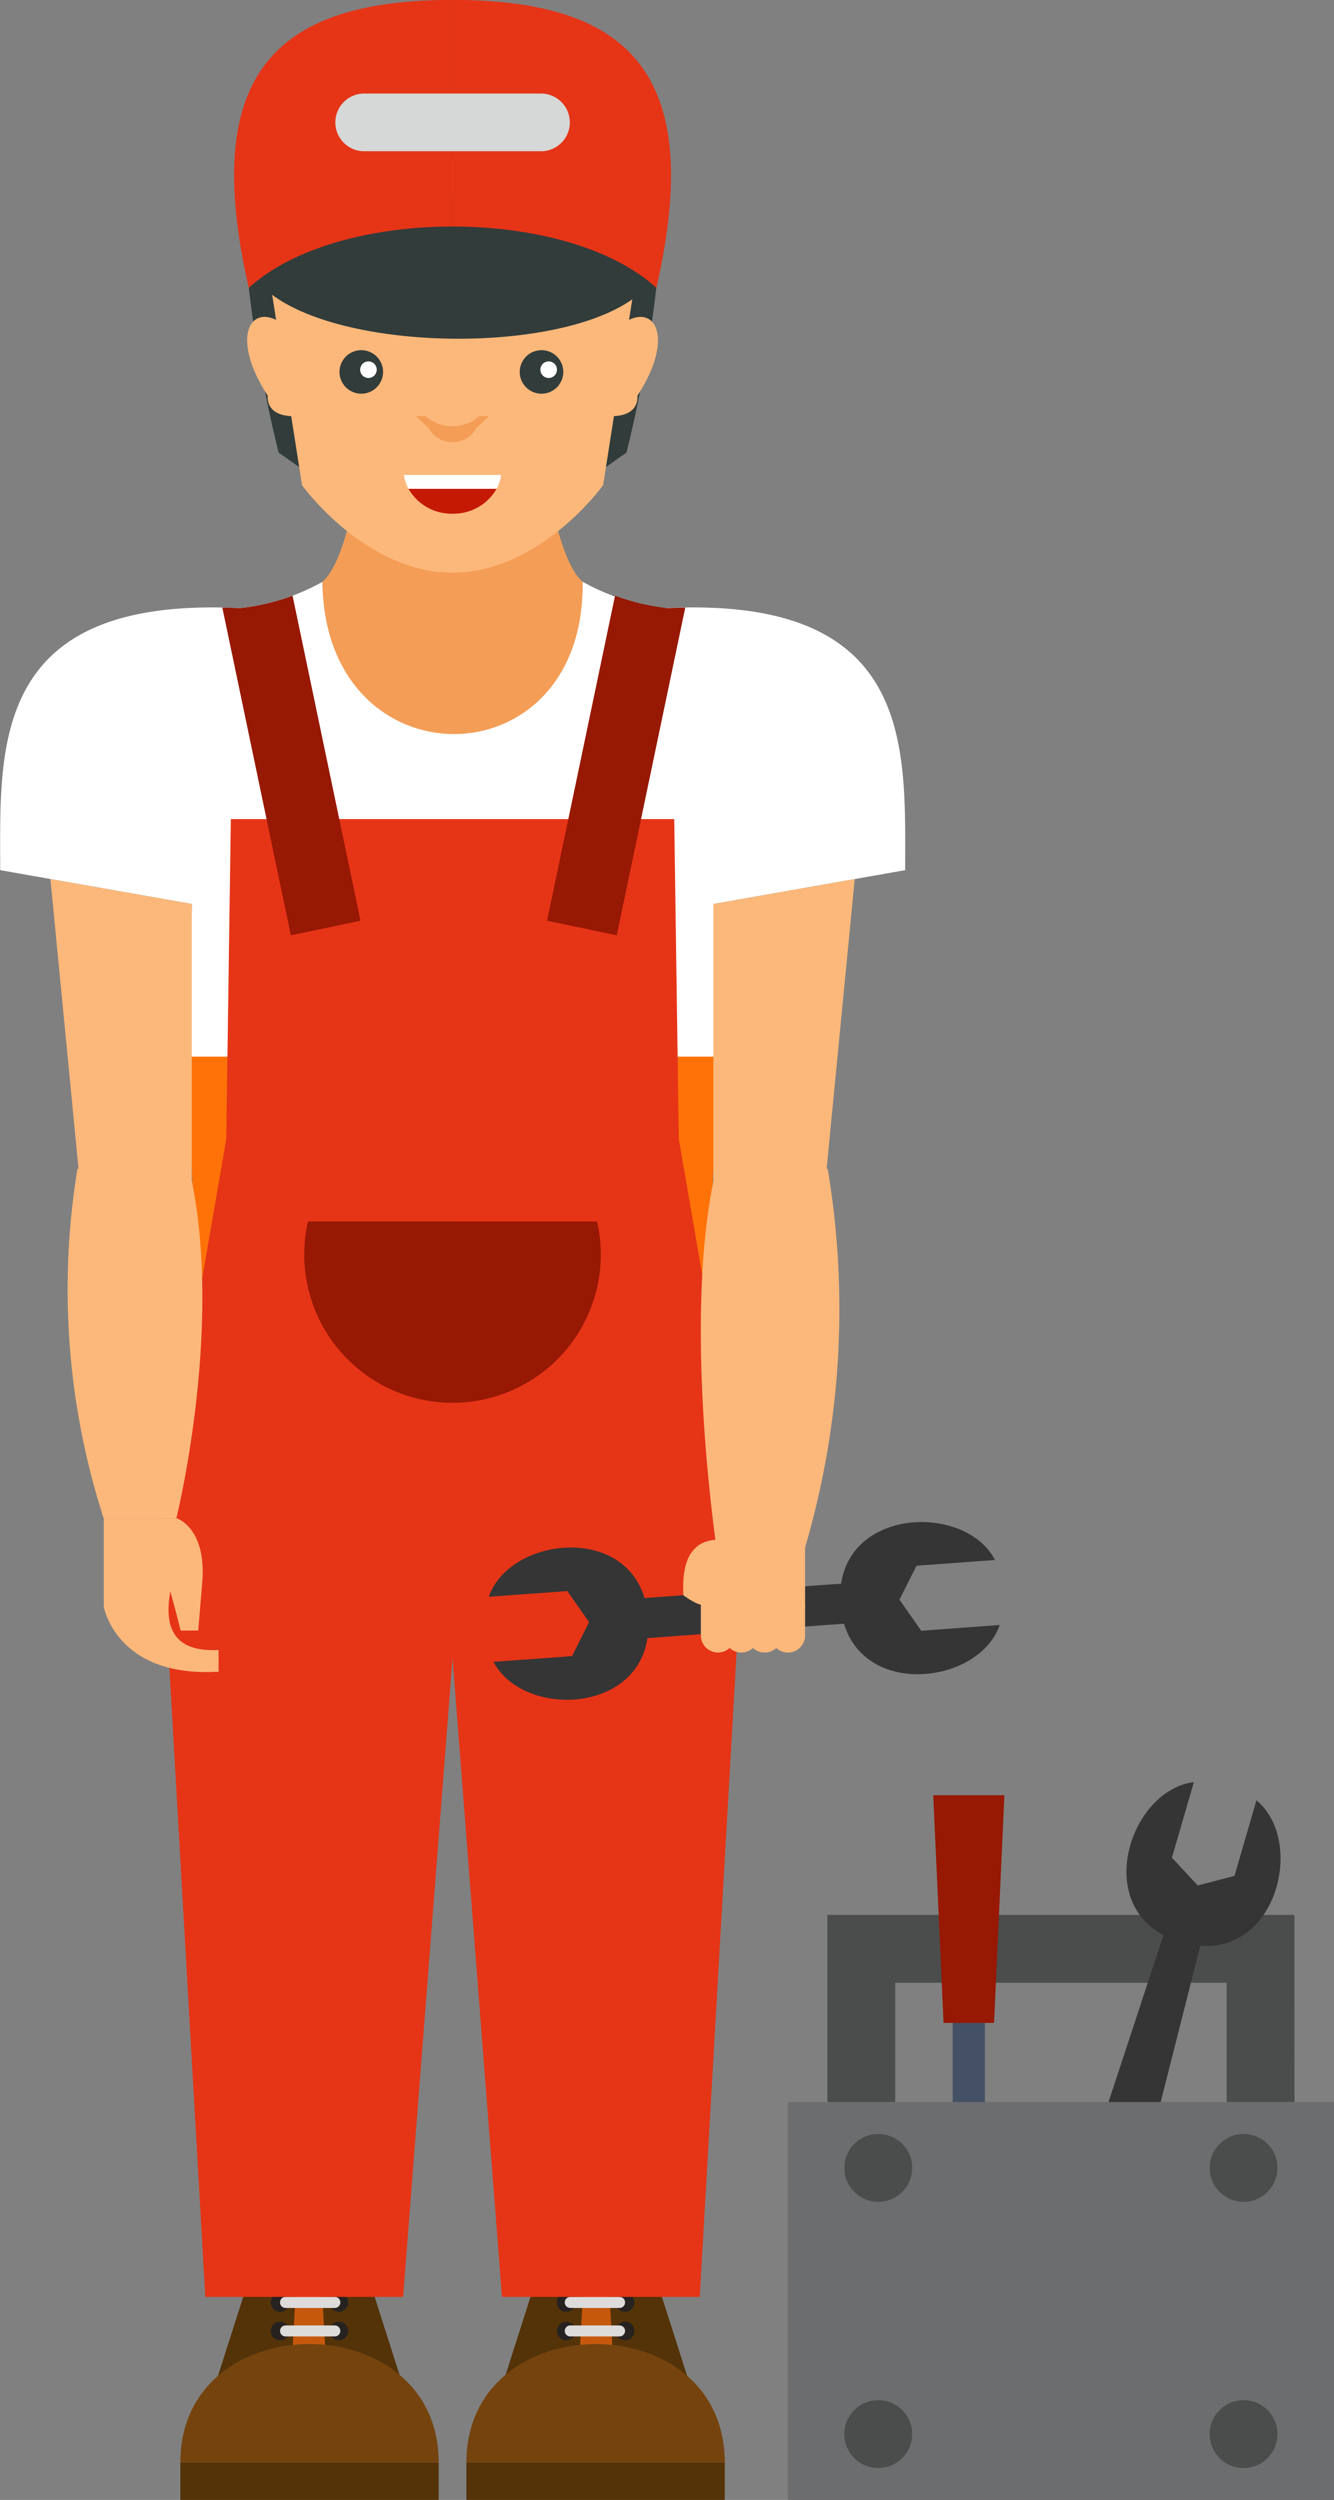 <svg xmlns="http://www.w3.org/2000/svg" width="51.701" height="96.885" viewBox="0 0 51.701 96.885"><rect x="0" y="0" width="51.701" height="96.885" fill="#808080" stroke="none"/><g transform="translate(0 0)"><g transform="translate(6.989 85.836)"><g transform="translate(11.087)"><path d="M-561.292,168.283v-3.947a1.365,1.365,0,0,1,2.73,0v3.947Z" transform="translate(564.934 -162.349)" fill="#c6580c"/><path d="M-557.565,162.322l.216,2.964,1.05,3.29-2.829.191-.324-5.929Z" transform="translate(564.858 -162.322)" fill="#543309"/><path d="M-562.258,162.322l-.215,2.964-1.05,3.29,2.829.191.323-5.929Z" transform="translate(565.026 -162.322)" fill="#543309"/><rect width="10.014" height="1.45" transform="translate(0 9.6)" fill="#543309"/><path d="M-555.076,172.137H-565.09C-565.09,166.028-555.076,166-555.076,172.137Z" transform="translate(565.09 -162.537)" fill="#75440e"/><g transform="translate(3.504 0.826)"><g transform="translate(2.283)"><path d="M-559.055,163.546a.361.361,0,0,0,.361.361.36.36,0,0,0,.361-.361.361.361,0,0,0-.361-.362A.362.362,0,0,0-559.055,163.546Z" transform="translate(559.055 -163.184)" fill="#262220"/><path d="M-559.055,164.7a.361.361,0,0,0,.361.361.36.36,0,0,0,.361-.361.361.361,0,0,0-.361-.361A.362.362,0,0,0-559.055,164.7Z" transform="translate(559.055 -163.231)" fill="#262220"/><path d="M-559.055,165.851a.362.362,0,0,0,.361.361.361.361,0,0,0,.361-.361.361.361,0,0,0-.361-.362A.362.362,0,0,0-559.055,165.851Z" transform="translate(559.055 -163.279)" fill="#262220"/><path d="M-559.055,167a.362.362,0,0,0,.361.362.361.361,0,0,0,.361-.362.361.361,0,0,0-.361-.361A.362.362,0,0,0-559.055,167Z" transform="translate(559.055 -163.326)" fill="#262220"/></g><path d="M-561.436,163.546a.36.36,0,0,0,.361.361.36.36,0,0,0,.361-.361.361.361,0,0,0-.361-.362A.361.361,0,0,0-561.436,163.546Z" transform="translate(561.436 -163.184)" fill="#262220"/><path d="M-561.436,164.7a.36.36,0,0,0,.361.361.36.36,0,0,0,.361-.361.361.361,0,0,0-.361-.361A.361.361,0,0,0-561.436,164.7Z" transform="translate(561.436 -163.231)" fill="#262220"/><path d="M-561.436,165.851a.361.361,0,0,0,.361.361.361.361,0,0,0,.361-.361.361.361,0,0,0-.361-.362A.361.361,0,0,0-561.436,165.851Z" transform="translate(561.436 -163.279)" fill="#262220"/><path d="M-561.43,167a.361.361,0,0,0,.362.362.362.362,0,0,0,.361-.362.361.361,0,0,0-.361-.361A.361.361,0,0,0-561.43,167Z" transform="translate(561.436 -163.326)" fill="#262220"/></g><g transform="translate(3.811 0.975)"><path d="M-560.9,163.766h1.909a.213.213,0,1,0,0-.427H-560.9A.213.213,0,0,0-560.9,163.766Z" transform="translate(561.115 -163.339)" fill="#dddcdb"/><path d="M-560.9,164.918h1.909a.214.214,0,0,0,0-.429H-560.9A.214.214,0,0,0-560.9,164.918Z" transform="translate(561.115 -163.386)" fill="#dddcdb"/><path d="M-560.9,166.068h1.909a.214.214,0,1,0,0-.428H-560.9A.214.214,0,0,0-560.9,166.068Z" transform="translate(561.115 -163.434)" fill="#dddcdb"/><path d="M-560.9,167.219h1.909a.213.213,0,1,0,0-.427H-560.9A.213.213,0,0,0-560.9,167.219Z" transform="translate(561.115 -163.481)" fill="#dddcdb"/></g></g><path d="M-570.124,168.283v-3.947a1.365,1.365,0,0,0-2.73,0v3.947Z" transform="translate(576.497 -162.349)" fill="#c6580c"/><path d="M-573.87,162.322l-.216,2.964-1.05,3.29,2.829.191.323-5.929Z" transform="translate(576.591 -162.322)" fill="#543309"/><path d="M-569.176,162.322l.216,2.964,1.05,3.29-2.83.191-.323-5.929Z" transform="translate(576.423 -162.322)" fill="#543309"/><rect width="10.014" height="1.45" transform="translate(0 9.6)" fill="#543309"/><path d="M-576.653,172.137h10.014C-566.639,166.028-576.653,166-576.653,172.137Z" transform="translate(576.653 -162.537)" fill="#75440e"/><g transform="translate(3.504 0.826)"><path d="M-572.276,163.546a.36.36,0,0,1-.362.361.361.361,0,0,1-.361-.361.362.362,0,0,1,.361-.362A.361.361,0,0,1-572.276,163.546Z" transform="translate(572.999 -163.184)" fill="#262220"/><path d="M-572.276,164.7a.361.361,0,0,1-.362.361A.361.361,0,0,1-573,164.7a.362.362,0,0,1,.361-.361A.361.361,0,0,1-572.276,164.7Z" transform="translate(572.999 -163.231)" fill="#262220"/><path d="M-572.276,165.851a.361.361,0,0,1-.362.361.362.362,0,0,1-.361-.361.362.362,0,0,1,.361-.362A.361.361,0,0,1-572.276,165.851Z" transform="translate(572.999 -163.279)" fill="#262220"/><path d="M-572.276,167a.361.361,0,0,1-.362.362A.362.362,0,0,1-573,167a.362.362,0,0,1,.361-.361A.361.361,0,0,1-572.276,167Z" transform="translate(572.999 -163.326)" fill="#262220"/><g transform="translate(2.278)"><path d="M-569.894,163.546a.361.361,0,0,1-.361.361.361.361,0,0,1-.361-.361.362.362,0,0,1,.361-.362A.362.362,0,0,1-569.894,163.546Z" transform="translate(570.623 -163.184)" fill="#262220"/><path d="M-569.894,164.7a.361.361,0,0,1-.361.361.361.361,0,0,1-.361-.361.362.362,0,0,1,.361-.361A.362.362,0,0,1-569.894,164.7Z" transform="translate(570.623 -163.231)" fill="#262220"/><path d="M-569.894,165.851a.362.362,0,0,1-.361.361.362.362,0,0,1-.361-.361.362.362,0,0,1,.361-.362A.362.362,0,0,1-569.894,165.851Z" transform="translate(570.623 -163.279)" fill="#262220"/><path d="M-569.9,167a.361.361,0,0,1-.361.362.361.361,0,0,1-.362-.362.361.361,0,0,1,.362-.361A.361.361,0,0,1-569.9,167Z" transform="translate(570.623 -163.326)" fill="#262220"/></g></g><g transform="translate(3.867 0.975)"><path d="M-570.5,163.766h-1.909a.213.213,0,0,1,0-.427h1.909A.213.213,0,1,1-570.5,163.766Z" transform="translate(572.62 -163.339)" fill="#dddcdb"/><path d="M-570.5,164.918h-1.909a.214.214,0,0,1,0-.429h1.909A.214.214,0,0,1-570.5,164.918Z" transform="translate(572.62 -163.386)" fill="#dddcdb"/><path d="M-570.5,166.068h-1.909a.214.214,0,0,1,0-.428h1.909A.214.214,0,0,1-570.5,166.068Z" transform="translate(572.62 -163.434)" fill="#dddcdb"/><path d="M-570.5,167.219h-1.909a.213.213,0,0,1,0-.427h1.909A.213.213,0,1,1-570.5,167.219Z" transform="translate(572.62 -163.481)" fill="#dddcdb"/></g></g><path d="M-566.09,113.179l-10.273,2.236.691,17.886h19.164l.691-17.886Z" transform="translate(583.63 -74.464)" fill="#ff7208"/><path d="M-558.158,97.339a8.354,8.354,0,0,1-3.2-1.022c0,5.79-10.083,5.79-10.083,0a8.344,8.344,0,0,1-3.2,1.022c-9.712-.485-9.293,5.425-9.293,10.154l7.429,1.311-.165,5.916h20.546l-.165-5.916,7.428-1.311C-548.866,102.764-548.447,96.854-558.158,97.339Z" transform="translate(583.942 -73.77)" fill="#fff"/><g transform="translate(9.643 5.57)"><path d="M-557.753,84.2a50.7,50.7,0,0,1-1.156,6.383l-1.535,1.076h-5.206V78.612l6.166,2.249Z" transform="translate(573.546 -78.612)" fill="#313c3b"/><path d="M-573.885,84.2a50.518,50.518,0,0,0,1.156,6.383l1.534,1.076h5.206V78.612l-6.165,2.249Z" transform="translate(573.885 -78.612)" fill="#313c3b"/></g><path d="M-562.184,92.239h-7.366c-.118.827-.573,3.245-1.359,3.91.059,7.888,10.2,7.854,10.083,0C-561.611,95.484-562.065,93.066-562.184,92.239Z" transform="translate(583.406 -73.603)" fill="#f49d56"/><path d="M-565.968,79.286l-7.407,2.557,1.574,10.03s2.425,3.39,5.834,3.39,5.835-3.39,5.835-3.39l1.573-10.03Z" transform="translate(583.507 -73.07)" fill="#fcb87a"/><path d="M-557.366,118.309l-.177-12.4h-17.185l-.177,12.4L-577.44,133l1.723,30.182h7.666l1.916-24.752,1.916,24.752h7.665L-554.829,133Z" transform="translate(583.674 -74.165)" fill="#e63417"/><g transform="translate(9.577 12.281)"><path d="M-572.4,86.016c-1.334-1.143-2.312.257-.753,2.653,0,0-.119.789,1,.789Z" transform="translate(573.954 -85.611)" fill="#fcb87a"/><path d="M-558.975,86.016c1.334-1.143,2.312.257.753,2.653,0,0,.118.789-1,.789Z" transform="translate(573.347 -85.611)" fill="#fcb87a"/></g><path d="M-573.379,84.346s11.574-.021,14.015-3.031l-8.843-.908-5.172,1.482A8.47,8.47,0,0,0-573.379,84.346Z" transform="translate(583.511 -73.116)" fill="#313c3b"/><path d="M-564.67,89.623a1.577,1.577,0,0,1-2.083,0h-.381l.49.451a1.057,1.057,0,0,0,1.865,0l.489-.451Z" transform="translate(583.25 -73.495)" fill="#f49d56"/><g transform="translate(15.655 18.403)"><path d="M-564.016,92.557a1.922,1.922,0,0,1-1.708.968,1.923,1.923,0,0,1-1.708-.968Z" transform="translate(567.608 -92.019)" fill="#c41902"/><path d="M-563.847,92a1.567,1.567,0,0,1-.176.538h-3.416a1.607,1.607,0,0,1-.176-.538Z" transform="translate(567.615 -91.996)" fill="#fff"/></g><path d="M-562.705,81.407a9.055,9.055,0,0,0,4.409,3.3l.175-3.3Z" transform="translate(583.068 -73.157)" fill="#313c3b"/><path d="M-557.9,82.68A8.92,8.92,0,0,0-566,81.122v0a8.918,8.918,0,0,0-8.092,1.558C-574.055,87.393-557.522,87.507-557.9,82.68Z" transform="translate(583.536 -73.13)" fill="#313c3b"/><path d="M-566.012,72.8v8.782c-3.082,0-6.163.793-7.9,2.378C-575.765,75.849-573.076,72.8-566.012,72.8Z" transform="translate(583.553 -72.803)" fill="#e63417"/><path d="M-565.649,72.8v8.782c3.082,0,6.162.793,7.9,2.378C-555.9,75.849-558.585,72.8-565.649,72.8Z" transform="translate(583.189 -72.803)" fill="#e63417"/><path d="M-571.5,122.173a5.784,5.784,0,0,0-.144,1.277A5.749,5.749,0,0,0-565.9,129.2a5.749,5.749,0,0,0,5.749-5.749,5.788,5.788,0,0,0-.144-1.277Z" transform="translate(583.436 -74.834)" fill="#971803"/><path d="M-562.386,78.82h-6.919a1.118,1.118,0,0,1,0-2.235h6.919A1.118,1.118,0,0,1-562.386,78.82Z" transform="translate(583.386 -72.959)" fill="#d6d8d7"/><g transform="translate(13.159 13.573)"><path d="M-568.531,87.8a.844.844,0,0,1-.844.843.844.844,0,0,1-.844-.843.844.844,0,0,1,.844-.844A.844.844,0,0,1-568.531,87.8Z" transform="translate(570.218 -86.958)" fill="#313c3b"/><path d="M-568.742,87.731a.323.323,0,0,1-.321.322.321.321,0,0,1-.321-.322.321.321,0,0,1,.321-.321A.322.322,0,0,1-568.742,87.731Z" transform="translate(570.184 -86.977)" fill="#fff"/></g><g transform="translate(20.144 13.573)"><path d="M-561.246,87.8a.844.844,0,0,1-.844.843.844.844,0,0,1-.844-.843.844.844,0,0,1,.844-.844A.844.844,0,0,1-561.246,87.8Z" transform="translate(562.933 -86.958)" fill="#313c3b"/><path d="M-561.458,87.731a.321.321,0,0,1-.32.322.323.323,0,0,1-.322-.322.322.322,0,0,1,.322-.321A.32.32,0,0,1-561.458,87.731Z" transform="translate(562.899 -86.977)" fill="#fff"/></g><path d="M-576.426,109.3l-5.478-.967,1.532,15.787h3.946Z" transform="translate(583.858 -74.265)" fill="#fcb87a"/><path d="M-580.826,120.039a28.861,28.861,0,0,0,1.013,13.544h2.82s1.786-7.187.6-13.056Z" transform="translate(583.829 -74.746)" fill="#fcb87a"/><path d="M-577.169,137c.21.748.4,1.52.4,1.52h.681l.161-1.919c.151-2.078-1-2.435-1-2.435h-2.82V137.6s.483,2.755,4.448,2.515v-.838C-576.444,139.32-577.53,138.995-577.169,137Z" transform="translate(583.77 -75.328)" fill="#fcb87a"/><path d="M-555.108,109.3l5.478-.967-1.532,15.787h-3.946Z" transform="translate(582.756 -74.265)" fill="#fcb87a"/><path d="M-550.7,120.039a32.783,32.783,0,0,1-.876,14.682l-3.374.409s-1.37-8.734-.179-14.6Z" transform="translate(582.777 -74.746)" fill="#fcb87a"/><g transform="translate(8.616 23.086)"><g transform="translate(12.587)"><path d="M-561.829,109.477l2.7.565,2.655-12.7c-.221,0-.448.011-.68.022a8.571,8.571,0,0,1-2.042-.482Z" transform="translate(561.829 -96.88)" fill="#971803"/><path d="M-560.744,108.495a.654.654,0,0,0,.507.775.656.656,0,0,0,.775-.507.655.655,0,0,0-.507-.775A.654.654,0,0,0-560.744,108.495Z" transform="translate(561.785 -97.336)" fill="#971803"/></g><path d="M-569.6,109.477l-2.7.565-2.655-12.7c.221,0,.448.011.68.022a8.55,8.55,0,0,0,2.042-.482Z" transform="translate(574.956 -96.88)" fill="#971803"/><path d="M-570.511,108.495a.656.656,0,0,1-.507.775.657.657,0,0,1-.776-.507.657.657,0,0,1,.507-.775A.655.655,0,0,1-570.511,108.495Z" transform="translate(574.827 -97.336)" fill="#971803"/></g><path d="M-532.4,150.2h-18.1v7.257h2.63v-4.627h12.843v4.627h2.63Z" transform="translate(582.566 -75.987)" fill="#4b4d4c"/><g transform="translate(41.475 69.066)"><path d="M-538.482,162.628l-2.2-.641,3.615-10.979,1.426.415Z" transform="translate(540.687 -145.087)" fill="#353535"/><path d="M-533.373,145.539l-.851,2.928-1.424.372-1-1.077.851-2.929c-2.572.316-4.08,5.166-.489,6.21S-531.373,147.185-533.373,145.539Z" transform="translate(540.593 -144.833)" fill="#353535"/></g><g transform="translate(36.168 69.574)"><rect width="1.248" height="8.986" transform="translate(0.755 7.541)" fill="#445164"/><path d="M-543.864,154.186h-1.957l-.4-8.824h2.758Z" transform="translate(546.222 -145.362)" fill="#971803"/></g><rect width="21.165" height="15.42" transform="translate(30.536 81.465)" fill="#6c6d6f"/><g transform="translate(32.724 82.703)"><path d="M-547.184,160.37a1.315,1.315,0,0,1-1.315,1.315,1.315,1.315,0,0,1-1.316-1.315,1.315,1.315,0,0,1,1.316-1.315A1.315,1.315,0,0,1-547.184,160.37Z" transform="translate(549.814 -159.055)" fill="#4b4d4c"/><path d="M-547.184,171.128a1.315,1.315,0,0,1-1.315,1.315,1.315,1.315,0,0,1-1.316-1.315,1.315,1.315,0,0,1,1.316-1.315A1.315,1.315,0,0,1-547.184,171.128Z" transform="translate(549.814 -159.498)" fill="#4b4d4c"/><path d="M-532.419,160.37a1.314,1.314,0,0,1-1.314,1.315,1.314,1.314,0,0,1-1.315-1.315,1.314,1.314,0,0,1,1.315-1.315A1.314,1.314,0,0,1-532.419,160.37Z" transform="translate(549.206 -159.055)" fill="#4b4d4c"/><path d="M-532.419,171.128a1.314,1.314,0,0,1-1.314,1.315,1.314,1.314,0,0,1-1.315-1.315,1.314,1.314,0,0,1,1.315-1.315A1.314,1.314,0,0,1-532.419,171.128Z" transform="translate(549.206 -159.498)" fill="#4b4d4c"/></g><g transform="translate(18.944 58.987)"><rect width="10.42" height="1.557" transform="matrix(0.997, -0.073, 0.073, 0.997, 4.648, 3.047)" fill="#353535"/><path d="M-558.01,138.078c-.27-3.729-5.327-3.267-6.175-.818l3.043-.221.844,1.205-.661,1.316-3.043.221C-562.81,142.08-557.74,141.808-558.01,138.078Z" transform="translate(564.185 -134.364)" fill="#353535"/><path d="M-546.841,138.534l-.844-1.206.662-1.314,3.042-.222c-1.192-2.3-6.262-2.028-5.992,1.7s5.327,3.267,6.175.818Z" transform="translate(563.601 -134.321)" fill="#353535"/></g><g transform="translate(26.478 57.102)"><path d="M-554.248,132.355v2.671c-2.294-.6-2.074,1.64-2.074,2.049,0,0,1.021.793,1.021.105l.987.357,2.71.041v-5.224Z" transform="translate(556.328 -132.355)" fill="#fcb87a"/><g transform="translate(0.684 4.516)"><path d="M-554.285,138.826v-1.1a.665.665,0,1,0-1.33,0v1.1A.665.665,0,1,0-554.285,138.826Z" transform="translate(555.615 -137.065)" fill="#fcb87a"/><path d="M-553.343,138.826v-1.1a.665.665,0,1,0-1.33,0v1.1A.665.665,0,1,0-553.343,138.826Z" transform="translate(555.576 -137.065)" fill="#fcb87a"/><path d="M-552.4,138.826v-1.1a.665.665,0,1,0-1.331,0v1.1A.665.665,0,1,0-552.4,138.826Z" transform="translate(555.538 -137.065)" fill="#fcb87a"/><path d="M-551.459,138.826v-1.1a.665.665,0,1,0-1.331,0v1.1A.665.665,0,1,0-551.459,138.826Z" transform="translate(555.499 -137.065)" fill="#fcb87a"/></g></g></g></svg>